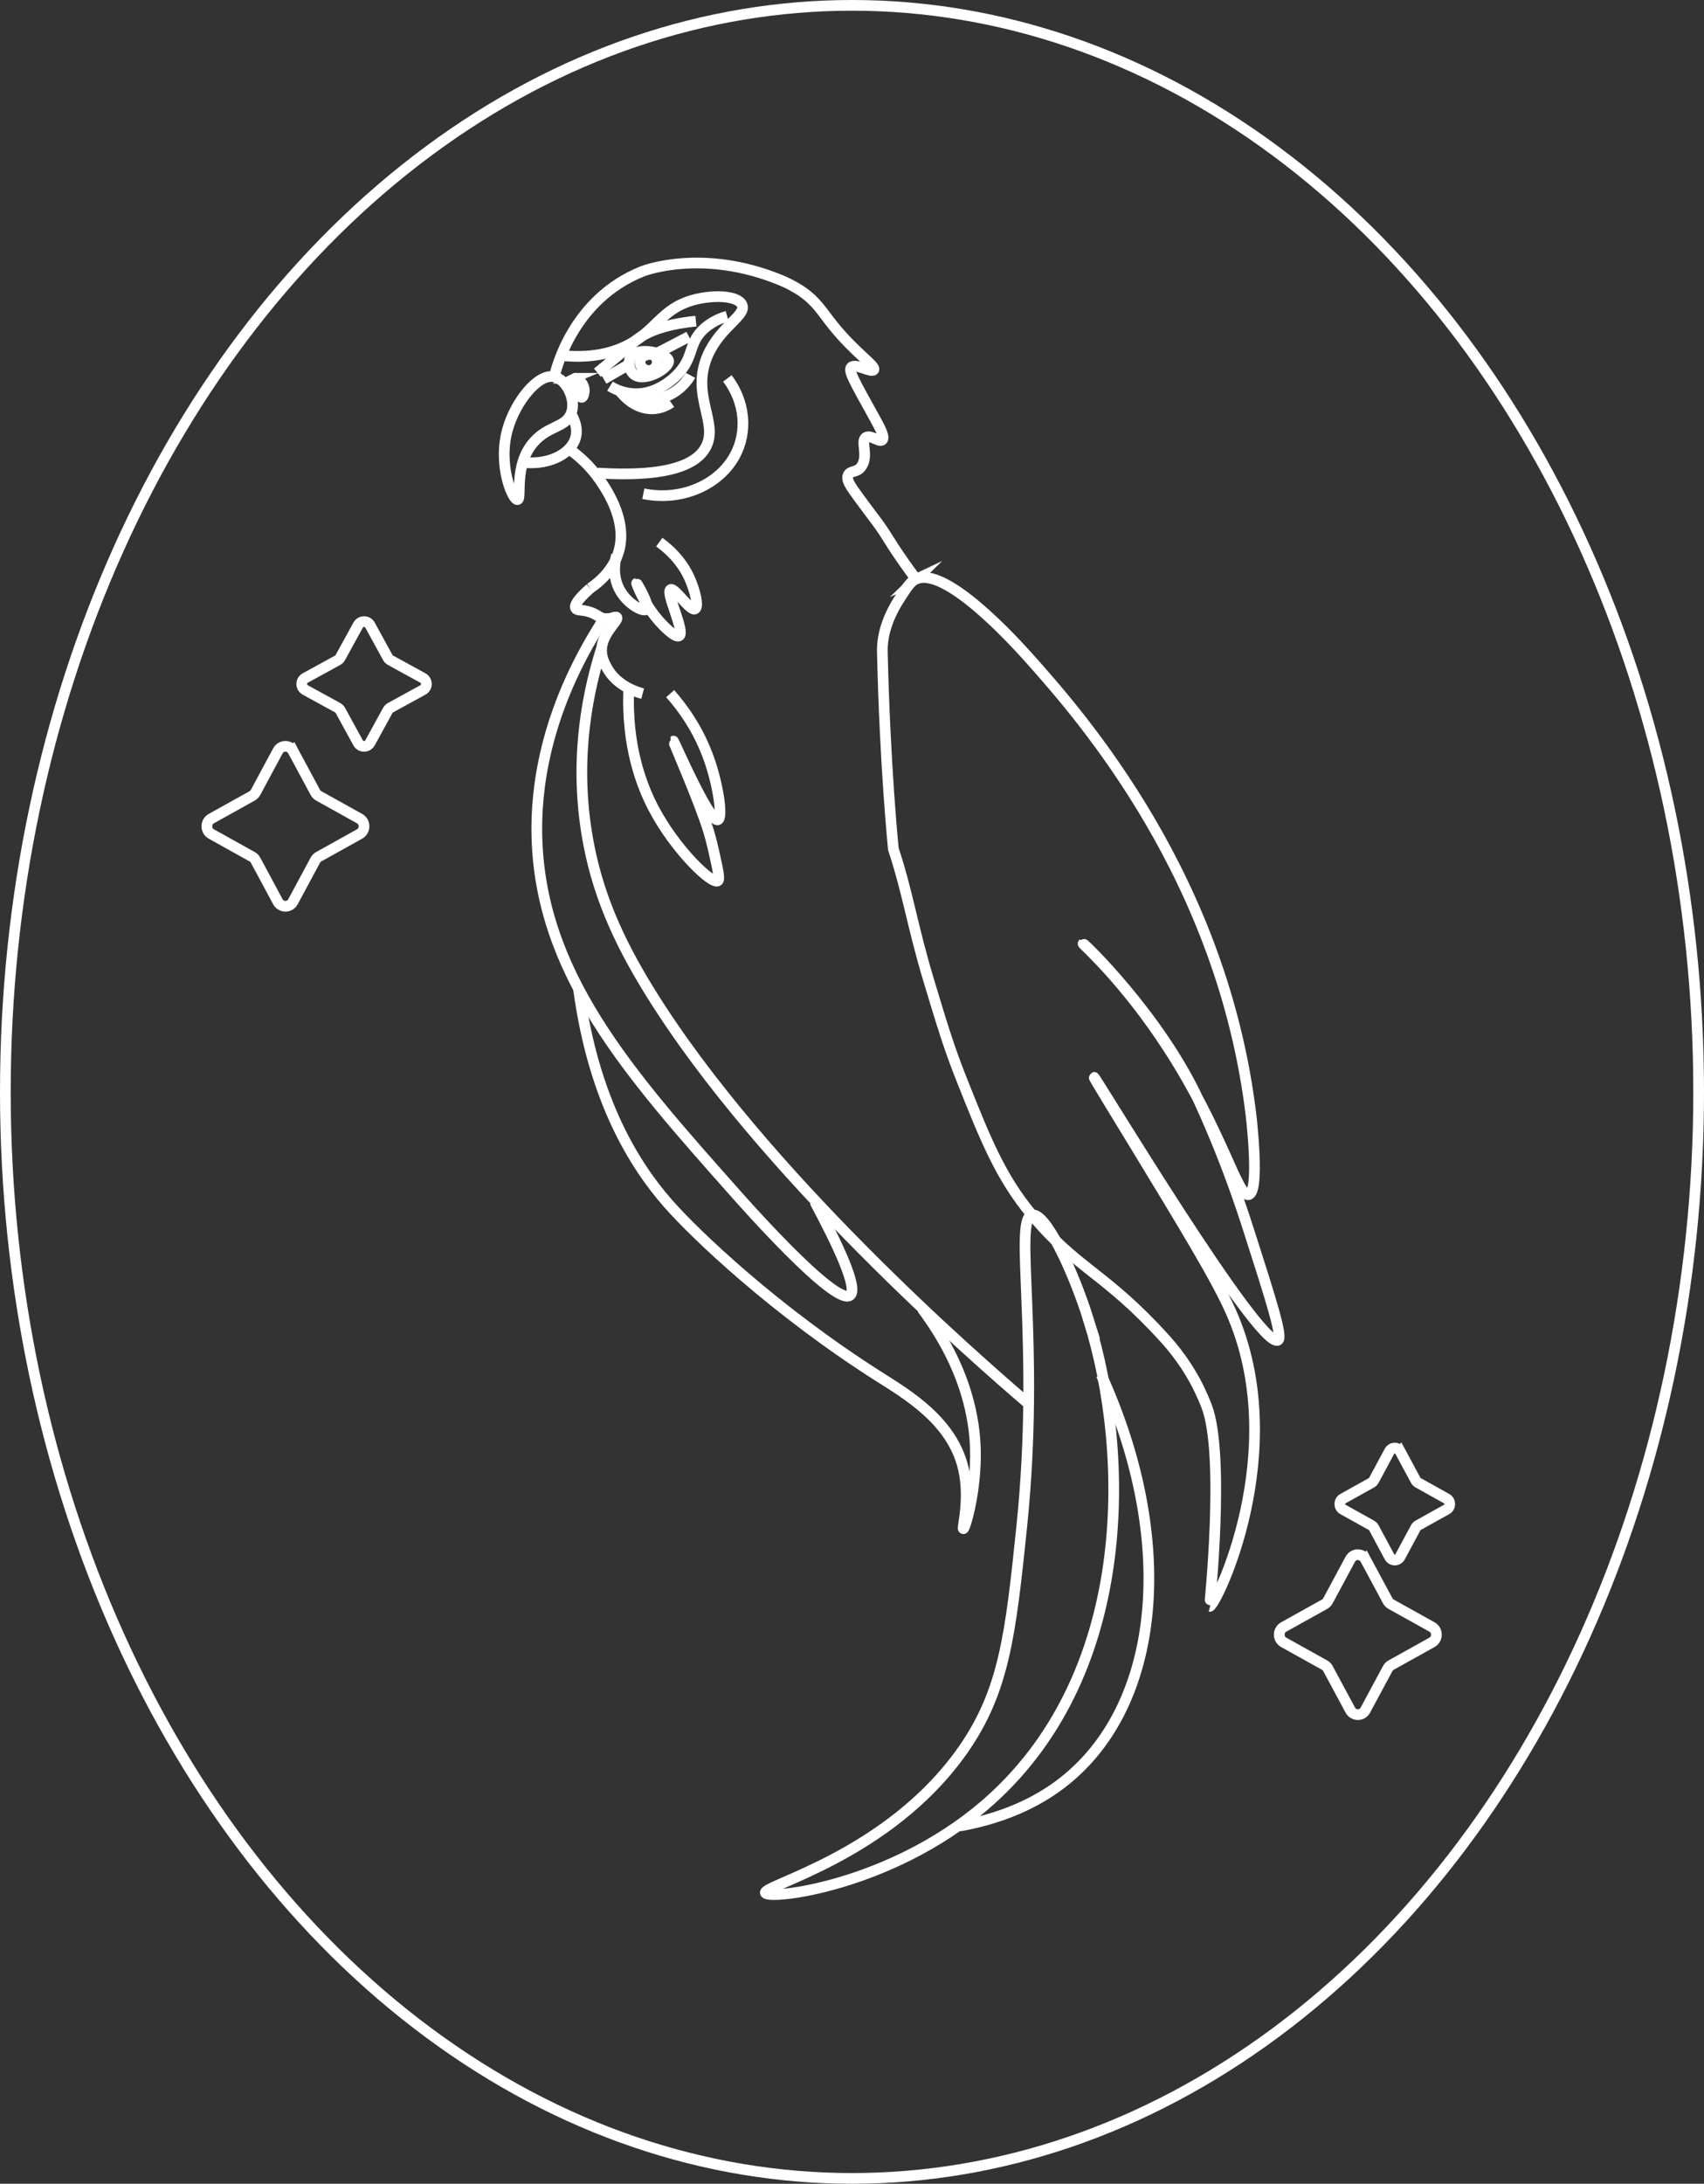 <?xml version="1.0" encoding="UTF-8"?>
<svg id="Layer_1" data-name="Layer 1" xmlns="http://www.w3.org/2000/svg" viewBox="0 0 318.46 407.84">
  <rect x="0" y="0" width="318.46" height="407.84" fill="#333333" stroke="none"/>
  <defs>
    <style>
      .cls-1 {
        fill: none;
        stroke: #fff;
        stroke-miterlimit: 10;
        stroke-width: 2px;
      }
    </style>
  </defs>
  <path class="cls-1" d="M103.6,70.37c.26-1.21,3.37-14.48,16.48-19.7,0,0,11.13-4.43,25.91,1.69,2.2,.91,3.88,2.08,3.88,2.08,2.78,1.93,3.71,3.72,5.8,6.32,4.19,5.22,8.14,7.64,7.62,8.32-.46,.59-3.42-1.3-4.19-.49-.6,.62,.46,2.46,4.46,9.67,.81,1.47,1.89,3.45,1.31,3.92-.57,.46-2.13-1.02-3.02-.49-1.13,.66,.6,3.46-.92,5.51-.83,1.11-2.05,.64-2.43,1.57-.37,.88,.37,1.95,2.21,4.45,1.84,2.51,2.48,3.3,3.24,4.34,1.84,2.51,2.01,3.15,4.32,6.51,1.23,1.79,2.27,3.2,2.93,4.08"/>
  <path class="cls-1" d="M106.33,83.85c1.59,1.12,3.87,3,5.82,5.85,1.19,1.75,5.65,8.16,3.14,14.29-.49,1.21-1.72,3.67-5,5.88"/>
  <path class="cls-1" d="M103.6,70.37c-3.09-.69-7.29,4.73-8.72,9.75-1.91,6.67,.9,13.27,1.83,13.19,.9-.08-.81-6.38,3.05-10.75,2.77-3.13,5.91-2.66,6.98-5.36,.99-2.51-.84-6.31-3.14-6.82Z"/>
  <path class="cls-1" d="M97.27,86.29c4.76,.72,8.99-1.21,10.14-4.06,.92-2.29-.4-4.48-.77-5.04"/>
  <path class="cls-1" d="M104.86,66.39c5.71,.6,9.53-.52,11.97-1.68,5.76-2.73,6.56-6.9,12.55-8.63,3.66-1.06,8.39-.95,9.27,.8,1,1.99-4.04,4.03-6.42,9.56-3.23,7.53,2.29,12.64-.43,17.26-1.68,2.86-6.5,5.49-20.1,4.65"/>
  <path class="cls-1" d="M117.98,66.52c-.74,.96-.42,2.75,.61,3.48,2,1.42,6.57-1.3,6.36-2.63-.21-1.35-5.54-2.7-6.97-.85Z"/>
  <path class="cls-1" d="M114,72.12c.9,.55,2.49,1.33,4.54,1.41,4.74,.18,8.07-3.56,8.48-4.04,2.72-3.15,1.66-5.55,4.64-8.18,1.47-1.29,3.1-1.93,4.24-2.26"/>
  <path class="cls-1" d="M107.48,70.65c.34-.17,1.77,.95,1.72,2.35-.02,.47-.21,1.21-.5,1.22-.64,.04-1.71-3.33-1.21-3.57Z"/>
  <path class="cls-1" d="M115.91,73.1c.48,.32,3.21,2.06,6.85,1.41,4.17-.74,6.06-4,6.28-4.41"/>
  <path class="cls-1" d="M115.91,73.1c.11,.16,2.55,3.51,6.33,3.24,1.48-.11,2.58-.73,3.19-1.15"/>
  <path class="cls-1" d="M119.7,67.18c-.27,.66,.14,1.25,.2,1.33,.29,.41,.85,.75,1.47,.7,.82-.07,1.42-.78,1.47-1.48,.04-.5-.19-1.12-.76-1.41-.52-.26-1.07-.1-1.27-.04-.2,.06-.86,.26-1.11,.89Z"/>
  <path class="cls-1" d="M111.64,69.61c.76-.62,1.93-1.57,3.34-2.75,2.12-1.77,3.36-2.87,3.74-3.19,1.68-1.41,4.84-3.03,11.34-3.69"/>
  <path class="cls-1" d="M112.83,70.8c1.59-.92,3.18-1.84,4.77-2.76"/>
  <path class="cls-1" d="M122.09,66.33c2.22-1.16,4.44-2.31,6.66-3.47"/>
  <path class="cls-1" d="M135.94,70.67c3.27,4.33,3.84,9.89,1.41,14.4-3,5.54-10.07,8.59-17.12,7.14"/>
  <path class="cls-1" d="M110.29,109.88c-2.6,2.31-2.96,3.29-2.69,3.74,.33,.54,1.44,.09,3.32,.95,.99,.46,1.16,.82,1.98,.94,1.32,.19,2.1-.48,2.36-.22,.49,.49-2.51,2.71-2.81,5.7-.17,1.71,.6,3.04,1.02,3.8,1.9,3.41,5.71,4.51,6.64,4.75"/>
  <path class="cls-1" d="M171.2,108.14c-1.12,.52-1.8,1.72-3,3.55-2.15,3.28-3.37,6.72-3.3,9.99,.48,21.38,2.06,36.88,2.06,36.88,2.67,8.04,3.58,14.48,6.55,24.35,2.49,8.26,3.83,12.7,6.1,18.42,4.52,11.37,7.32,18.43,13.26,25.58,8.42,10.13,13.65,10.76,24.82,23.08,3.27,3.6,5.14,6.93,6,8.59,0,0,1.03,1.98,1.83,4.09,3.47,9.09,.52,37.34,.53,37.34,1.1,.16,15.48-29.16,4-55.01-2.73-6.16-8.47-15.59-18.15-31.5-2.78-4.57-7.51-12.24-7.42-12.29,.23-.12,30.81,50.73,34.34,49.1,.98-.45-1.12-7.03-5.33-20.18-2.26-7.08-4.31-12.53-6.32-17.4-1.48-3.58-2.76-6.39-3.2-7.33-7.27-15.62-21.4-29.28-21.55-29.16-.11,.08,7.7,6.81,15.97,19.59,10,15.45,12.9,27.72,14.95,27.29,2.15-.45,.53-14.28,.46-14.87-5.34-44.21-31.27-73.96-41.51-85.39-2.73-3.05-15.63-17.24-21.11-14.7Z"/>
  <path class="cls-1" d="M112.45,120.99c-2.41,7.55-5.16,19.85-2.82,34.49,1.74,10.86,5.75,19.97,11.96,29.96,20.95,33.72,61.1,68.58,70.63,76.73"/>
  <path class="cls-1" d="M203.48,246.64c7.81,25.05,8.54,66.73-19.68,90.7-17.66,15-40.1,17.5-40.75,16.19-.69-1.39,23.1-6.95,36.95-26.76,7.65-10.96,8.86-21.4,10.95-41.63,3.54-34.32-1.62-57.52,1.94-58.23,2.46-.49,7.58,10.06,10.6,19.74Z"/>
  <path class="cls-1" d="M205.82,256.77c14.11,31.07,11.15,61.52-6.89,75.87-3.77,3-9.92,6.66-19.58,8.39"/>
  <path class="cls-1" d="M112.9,115.51c-11.65,17.95-12.69,32.97-12.57,40.23,.43,25.88,17.08,44.6,36.98,66.99,1.3,1.47,18.75,21.25,21.54,19.2,1.7-1.25-2.62-10.11-6.58-17.5"/>
  <path class="cls-1" d="M117.52,128.55c-.51,11.04,2.58,18.56,4.67,22.51,4.14,7.84,11.07,14.35,12,13.42,.36-.36-.03-2.1-.81-5.57-.16-.69-.47-2.07-.9-3.5-1.7-5.63-6.69-16.95-6.62-17,.08-.06,6.81,15.48,8.34,14.68,.89-.47,.06-6.28-1.63-11.14-2-5.75-5.08-9.87-7.32-12.4"/>
  <path class="cls-1" d="M108.11,184.63c2.83,20.83,10.46,32.95,16.7,40.08,5.12,5.85,20.08,20.09,39.45,32.38,5.44,3.45,13.7,8.33,15.78,17.18,1.33,5.65-.28,11.2,0,11.23,.32,.04,2.45-7.1,2.25-14.78-.12-4.93-1.33-14.82-9.95-26.3"/>
  <path class="cls-1" d="M115.22,103.68c-.23,.88-.85,3.6,.46,6.23,1.42,2.86,4.56,4.48,5.14,3.89,.71-.71-1.8-4.88-1.84-4.87-.03,.01,1.22,3.56,3.92,6.73,1.13,1.33,3.33,3.53,4.04,3.09,1.16-.73-2.59-8.09-1.62-8.64,.78-.44,3.69,4.16,4.59,3.6,.72-.44-.04-3.47-1.01-5.65-1.52-3.41-3.97-5.57-5.69-6.81"/>
  <ellipse class="cls-1" cx="159.23" cy="203.92" rx="158.23" ry="202.92"/>
  <path class="cls-1" d="M69.16,116.76l3.31,6.04c.12,.21,.29,.39,.51,.51l6.04,3.31c.89,.49,.89,1.76,0,2.24l-6.04,3.31c-.13,.07-.23,.15-.29,.22s-.15,.16-.22,.29c-1.1,2.01-2.2,4.03-3.31,6.04-.49,.89-1.76,.89-2.24,0l-3.31-6.04c-.12-.21-.29-.39-.51-.51l-6.04-3.31c-.89-.49-.89-1.76,0-2.24l6.04-3.31c.21-.12,.39-.29,.51-.51l3.31-6.04c.49-.89,1.76-.89,2.24,0Z"/>
  <path class="cls-1" d="M54.76,140.24l4.17,7.75c.15,.28,.37,.5,.64,.65l7.62,4.24c1.12,.62,1.12,2.26,0,2.88l-7.62,4.24c-.17,.09-.29,.2-.37,.28s-.18,.2-.27,.37c-1.39,2.58-2.78,5.17-4.17,7.75-.61,1.14-2.22,1.14-2.83,0l-4.17-7.75c-.15-.28-.37-.5-.64-.65l-7.62-4.24c-1.12-.62-1.12-2.26,0-2.88l7.62-4.24c.27-.15,.49-.38,.64-.65l4.17-7.75c.61-1.14,2.22-1.14,2.83,0Z"/>
  <path class="cls-1" d="M255.18,291.21l4.17,7.75c.15,.28,.37,.5,.64,.65l7.62,4.24c1.12,.62,1.12,2.26,0,2.88l-7.62,4.24c-.17,.09-.29,.2-.37,.28s-.18,.2-.27,.37c-1.39,2.58-2.78,5.17-4.17,7.75-.61,1.14-2.22,1.14-2.83,0l-4.17-7.75c-.15-.28-.37-.5-.64-.65l-7.62-4.24c-1.12-.62-1.12-2.26,0-2.88l7.62-4.24c.27-.15,.49-.38,.64-.65l4.17-7.75c.61-1.14,2.22-1.14,2.83,0Z"/>
  <path class="cls-1" d="M261.66,271.04l2.92,5.42c.1,.19,.26,.35,.45,.46l5.33,2.97c.78,.44,.78,1.58,0,2.01l-5.33,2.97c-.12,.06-.2,.14-.26,.2s-.13,.14-.19,.26c-.97,1.81-1.94,3.61-2.92,5.42-.43,.8-1.55,.8-1.98,0l-2.92-5.42c-.1-.19-.26-.35-.45-.46l-5.33-2.97c-.78-.44-.78-1.58,0-2.01l5.33-2.97c.19-.11,.34-.26,.45-.46l2.92-5.42c.43-.8,1.55-.8,1.98,0Z"/>
</svg>